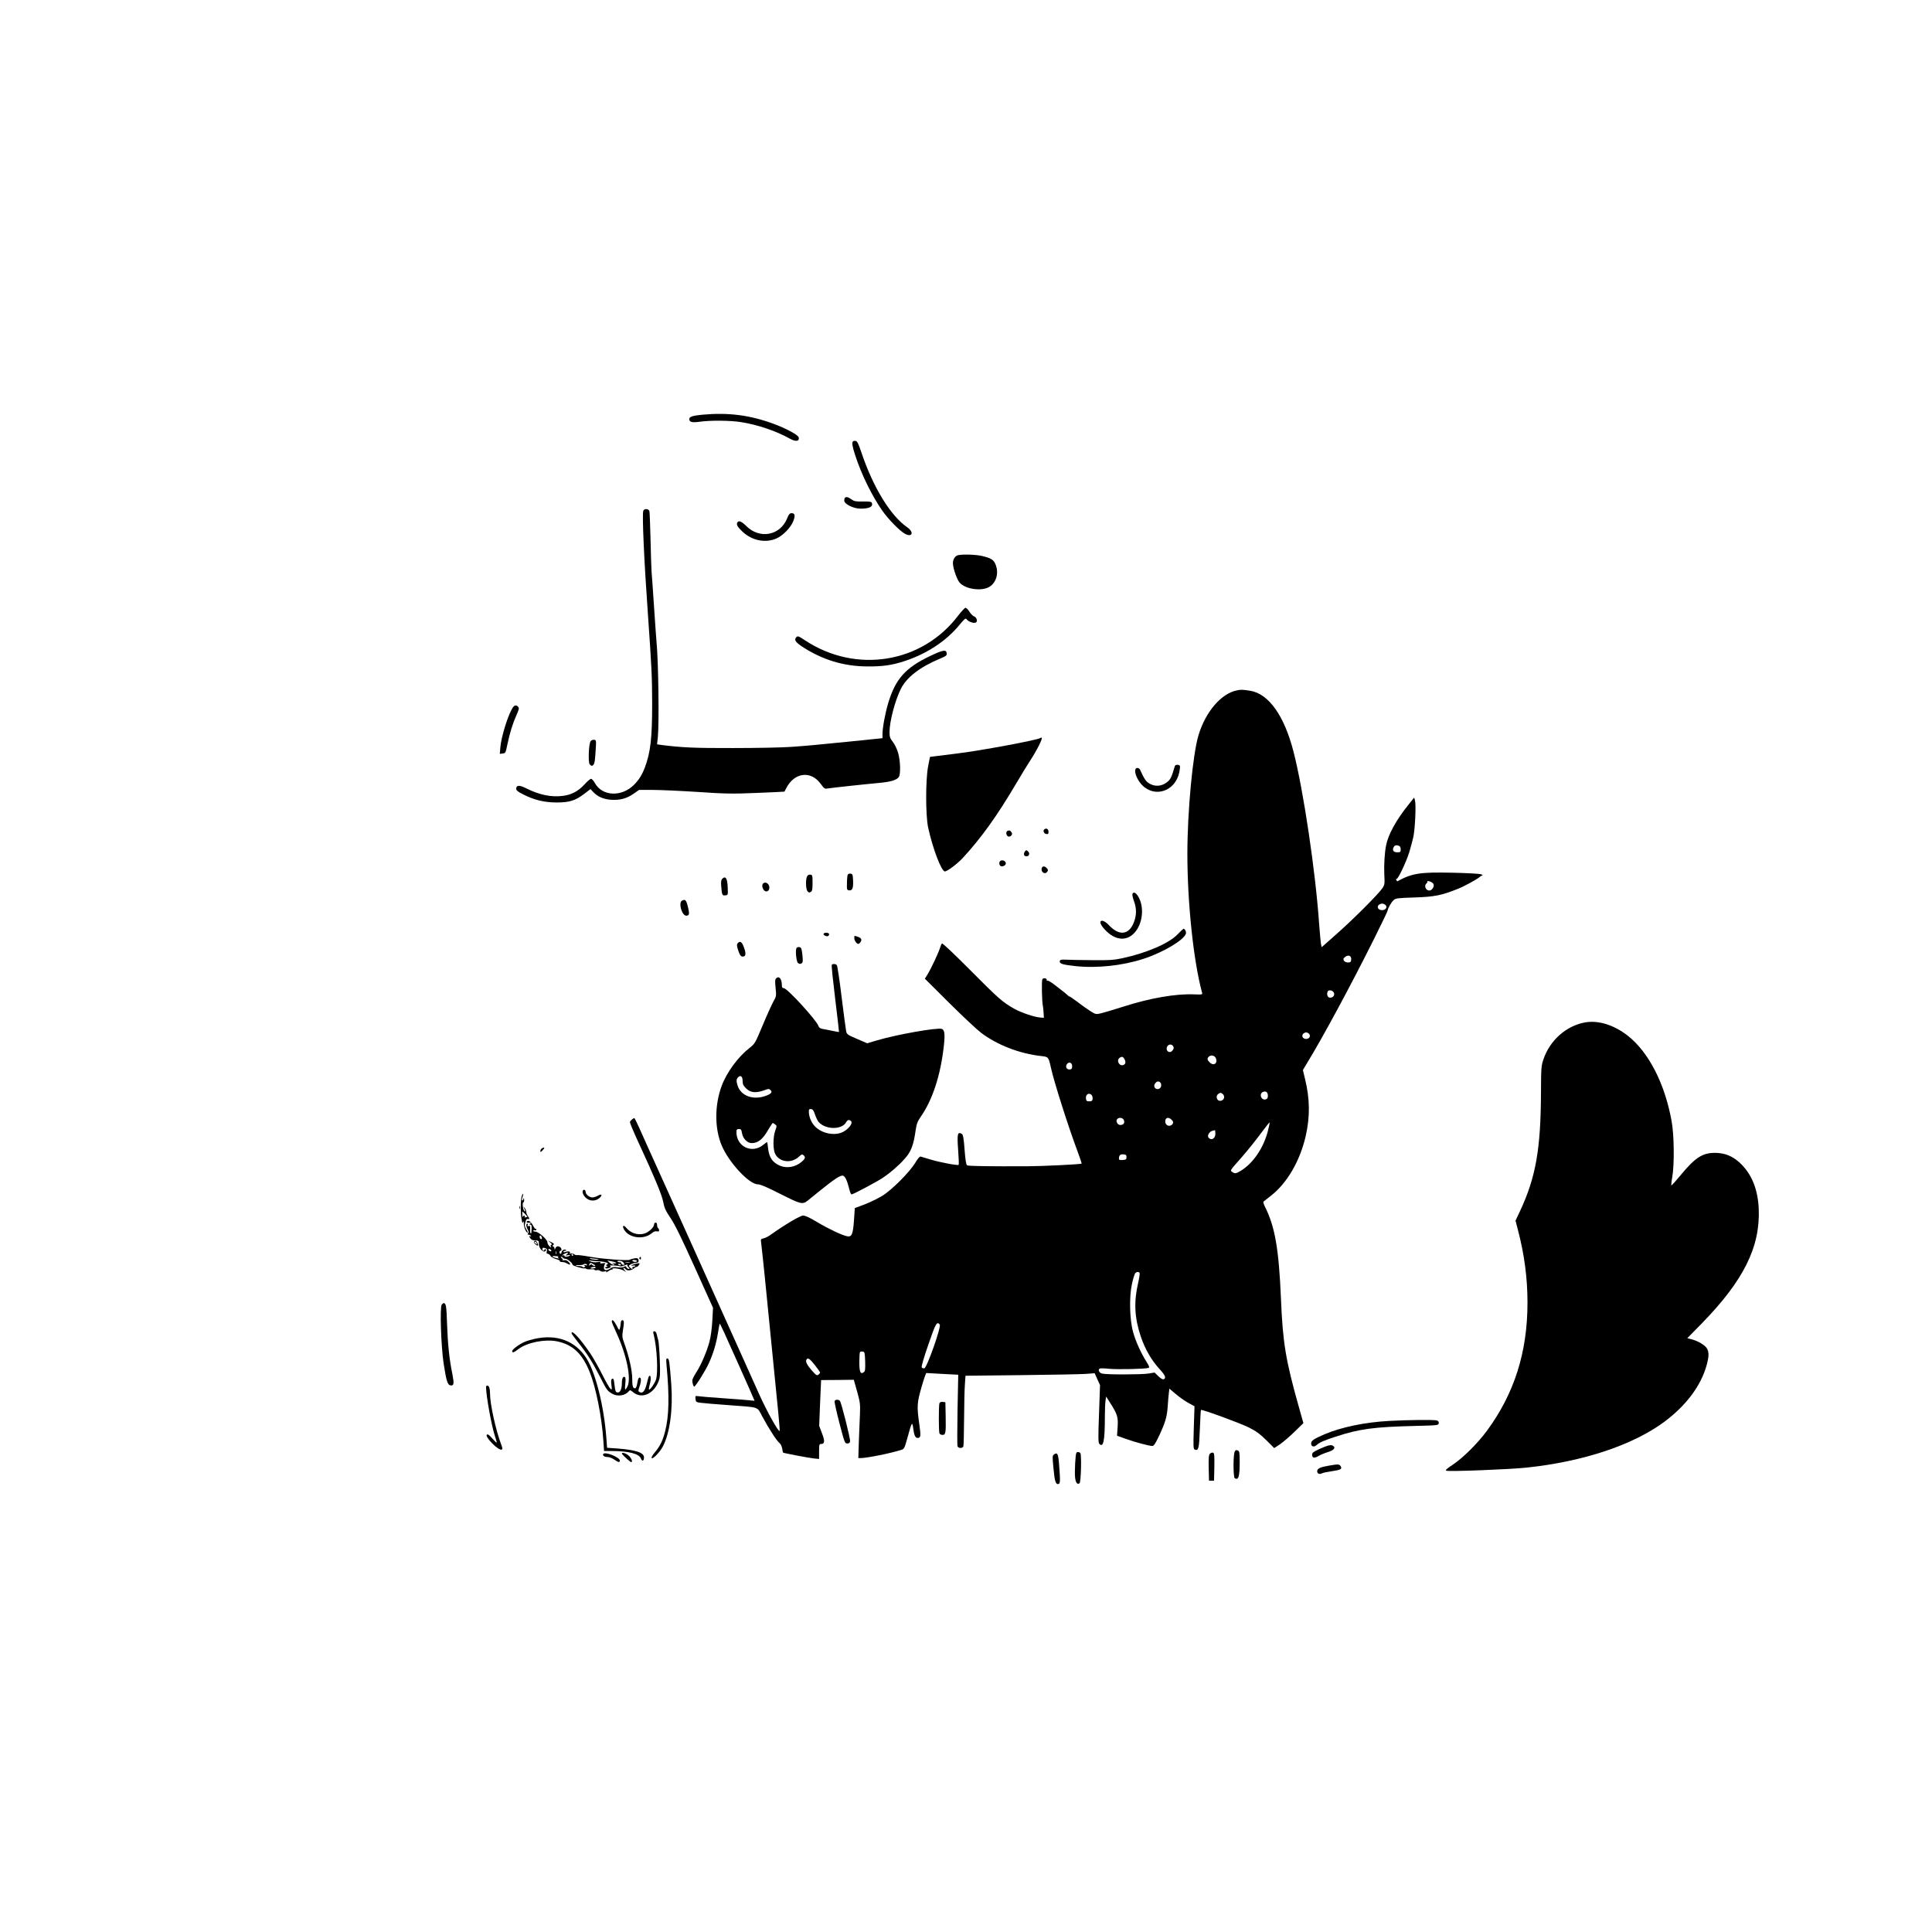 <?xml version="1.0" standalone="no"?>
<!DOCTYPE svg PUBLIC "-//W3C//DTD SVG 20010904//EN"
 "http://www.w3.org/TR/2001/REC-SVG-20010904/DTD/svg10.dtd">
<svg version="1.0" xmlns="http://www.w3.org/2000/svg"
 width="1920pt" height="1920pt" viewBox="0 0 1920 1920"
 preserveAspectRatio="xMidYMid meet">

<g transform="translate(0,1920) scale(0.1,-0.1)"
fill="#000000" stroke="none">
<path d="M6983 15079 c-97 -9 -133 -20 -133 -43 0 -31 26 -38 105 -27 108 15
304 13 410 -4 165 -26 348 -88 484 -164 60 -33 95 -28 89 11 -4 25 -128 92
-258 139 -231 84 -442 111 -697 88z"/>
<path d="M8477 14814 c-13 -13 -7 -49 22 -139 62 -191 166 -402 269 -550 63
-89 174 -202 226 -230 72 -39 92 16 23 64 -167 115 -340 397 -457 746 -29 86
-41 111 -56 113 -11 2 -23 0 -27 -4z"/>
<path d="M8397 14253 c-4 -3 -7 -16 -7 -28 0 -34 90 -79 160 -80 91 0 129 19
114 59 -4 10 -26 13 -89 12 -72 -1 -87 2 -114 22 -31 22 -52 28 -64 15z"/>
<path d="M6393 14124 c-13 -34 8 -501 47 -1044 35 -498 41 -612 41 -875 0
-340 -16 -481 -72 -631 -28 -74 -59 -124 -108 -173 -124 -124 -316 -115 -389
17 -13 23 -30 42 -38 42 -9 0 -38 -25 -66 -56 -62 -67 -125 -101 -212 -113
-114 -16 -238 9 -371 77 -65 32 -95 30 -95 -8 0 -14 19 -30 70 -55 111 -56
208 -79 330 -80 129 0 186 18 275 85 l63 48 29 -30 c43 -46 100 -70 174 -76
89 -6 157 12 224 59 l56 39 132 0 c73 0 274 -9 447 -20 280 -19 345 -20 589
-10 151 6 276 12 277 13 1 1 9 16 17 33 81 159 246 179 344 43 33 -46 39 -50
67 -45 42 7 365 42 507 55 120 11 175 27 200 57 21 25 18 164 -6 243 -10 35
-33 84 -52 108 -29 37 -33 51 -33 101 1 105 55 311 113 427 57 114 190 217
390 300 61 26 68 31 65 54 -4 38 -38 32 -162 -27 -250 -119 -347 -229 -420
-472 -29 -98 -56 -243 -56 -304 l0 -42 -322 -33 c-403 -40 -380 -38 -578 -53
-93 -7 -348 -12 -585 -12 -384 -1 -508 5 -707 30 l-48 7 8 76 c13 143 5 752
-13 934 -3 29 -14 187 -25 352 -11 165 -22 325 -25 355 -2 30 -7 172 -10 315
-4 143 -8 270 -11 283 -5 27 -51 31 -61 6z"/>
<path d="M7821 14045 c-70 -168 -272 -205 -404 -73 -49 49 -80 60 -91 32 -8
-20 4 -41 51 -86 94 -90 229 -118 340 -69 65 29 143 110 167 173 21 55 16 78
-17 78 -19 0 -28 -10 -46 -55z"/>
<path d="M9523 13683 c-30 -6 -53 -40 -53 -79 0 -49 38 -160 66 -193 56 -67
221 -90 298 -42 68 43 94 136 60 221 -19 47 -45 64 -136 85 -59 14 -184 18
-235 8z"/>
<path d="M9525 13086 c-359 -478 -1020 -585 -1527 -248 -62 41 -70 44 -84 30
-25 -25 -9 -50 59 -95 199 -130 411 -195 647 -196 153 -1 246 12 375 55 220
73 411 200 541 359 47 57 60 68 68 57 24 -32 88 -50 101 -28 10 17 -5 49 -26
55 -11 4 -31 24 -45 46 -13 21 -31 39 -39 39 -7 0 -39 -34 -70 -74z"/>
<path d="M12292 12339 c-155 -31 -310 -210 -381 -444 -57 -185 -111 -759 -111
-1179 0 -490 61 -1069 146 -1381 5 -19 1 -20 -78 -17 -183 8 -441 -37 -708
-123 -91 -29 -189 -58 -218 -65 -51 -12 -53 -11 -105 21 -28 18 -87 59 -129
92 -43 32 -78 56 -78 53 0 -3 -11 5 -24 17 -13 12 -30 27 -38 32 -7 6 -43 34
-81 63 -37 29 -72 50 -78 47 -5 -4 -8 -1 -7 6 4 18 -33 24 -43 7 -9 -13 -5
-222 5 -264 2 -12 6 -43 7 -70 l3 -49 -38 3 c-59 5 -188 49 -255 86 -118 67
-160 104 -434 380 -167 168 -281 276 -286 270 -5 -5 -14 -27 -21 -49 -16 -50
-90 -207 -123 -260 l-26 -41 242 -241 c133 -132 276 -266 317 -297 162 -122
385 -208 598 -231 72 -8 72 -8 97 -120 30 -137 171 -580 262 -823 25 -67 44
-124 42 -126 -7 -7 -392 -26 -529 -26 -381 -2 -596 1 -609 9 -10 7 -17 50 -25
155 -8 111 -15 149 -26 156 -44 28 -50 2 -38 -158 6 -79 8 -145 5 -148 -8 -9
-184 24 -277 52 -47 14 -92 28 -100 30 -10 3 -29 -19 -55 -63 -56 -92 -231
-268 -327 -327 -43 -26 -122 -65 -175 -85 l-98 -37 -8 -119 c-10 -141 -22
-170 -68 -161 -52 10 -190 76 -300 142 -71 43 -117 64 -138 64 -29 0 -187 -94
-331 -197 -19 -13 -48 -27 -63 -30 -26 -5 -28 -9 -23 -42 3 -20 19 -171 36
-336 16 -165 48 -482 70 -705 67 -664 81 -813 78 -829 -5 -26 -129 196 -206
369 -36 82 -293 651 -389 865 -90 199 -136 301 -287 638 -35 78 -139 309 -231
512 -92 204 -183 404 -201 445 -57 131 -121 270 -128 277 -7 7 -46 -26 -46
-39 0 -9 42 -109 88 -208 154 -332 229 -513 242 -580 12 -64 23 -89 74 -165
44 -65 111 -203 241 -491 l181 -401 -7 -129 c-4 -73 -16 -163 -28 -206 -26
-98 -83 -233 -133 -309 -21 -33 -38 -67 -38 -77 0 -25 11 -62 19 -62 13 0 111
157 145 231 46 102 73 193 91 302 8 50 16 91 17 93 2 1 22 -39 45 -89 139
-309 188 -417 242 -540 l60 -138 -52 5 c-29 3 -149 13 -267 21 -118 8 -228 17
-243 20 -27 4 -28 3 -25 -28 3 -30 6 -32 53 -38 28 -4 151 -14 275 -23 316
-24 281 -11 336 -114 66 -122 142 -239 168 -260 13 -10 25 -33 29 -56 3 -21 8
-40 9 -42 6 -5 251 -52 306 -58 l52 -5 0 74 c0 68 2 75 20 75 36 0 39 28 9
106 l-28 74 9 227 c5 126 10 228 10 228 0 0 73 1 163 1 l162 2 33 -117 c30
-109 32 -125 28 -227 -3 -60 -8 -182 -11 -271 l-5 -163 27 0 c59 0 297 48 399
81 30 9 33 15 64 127 41 150 46 158 55 91 10 -76 21 -99 45 -99 31 0 33 20 15
143 -24 172 -22 205 23 362 22 77 44 140 48 140 5 0 78 -4 163 -9 l154 -8 -7
-347 c-3 -192 -4 -355 0 -364 8 -22 50 -22 58 -1 3 9 6 131 7 272 1 141 4 296
8 343 l6 87 550 6 c303 3 591 9 642 12 l92 7 26 -59 27 -59 -10 -285 c-9 -237
-8 -287 3 -299 40 -41 55 28 55 264 0 72 3 147 7 168 l6 38 40 -63 c72 -113
80 -141 74 -239 l-6 -87 87 -31 c94 -34 233 -71 264 -71 15 0 31 25 68 103 61
131 78 187 85 295 3 48 8 106 11 129 l5 43 64 -54 c35 -30 91 -69 125 -88 l61
-33 -7 -212 c-6 -192 -5 -213 10 -219 37 -14 43 10 50 203 4 103 9 189 11 191
9 9 395 -133 480 -176 69 -35 109 -64 169 -124 l79 -79 56 37 c30 20 95 76
145 124 l89 87 -46 164 c-130 461 -159 635 -177 1074 -21 497 -60 718 -161
917 -11 22 -17 44 -12 47 4 4 38 31 76 60 159 125 286 343 343 591 44 193 42
369 -7 569 l-21 87 39 65 c155 253 435 771 668 1238 74 149 135 275 135 281 0
19 37 85 60 105 20 18 41 21 209 26 198 7 265 20 430 86 66 26 196 98 219 120
7 7 19 13 25 14 7 0 1 5 -13 10 -14 6 -142 13 -285 16 -324 7 -399 -5 -546
-84 -4 -2 -9 3 -13 12 -3 9 -2 14 3 11 13 -8 95 165 126 264 14 47 33 116 41
154 17 82 28 318 16 360 l-8 30 -56 -70 c-124 -155 -202 -297 -223 -405 -15
-73 -22 -196 -18 -286 5 -98 4 -105 -19 -140 -39 -58 -286 -306 -453 -453
l-150 -133 -7 29 c-3 16 -11 103 -18 194 -35 519 -157 1341 -256 1723 -92 356
-246 572 -429 602 -77 12 -90 13 -133 4z m1612 -1545 c10 -4 16 -18 16 -35 0
-26 -3 -29 -34 -29 -38 0 -52 20 -36 51 11 20 27 23 54 13z m340 -376 c15 -24
-11 -68 -40 -68 -35 0 -55 49 -28 70 7 7 12 16 9 20 -3 5 7 5 22 1 14 -4 31
-14 37 -23z m-473 -214 c18 -22 -1 -49 -36 -49 -35 0 -54 27 -36 49 8 9 24 16
36 16 12 0 28 -7 36 -16z m-343 -542 c-2 -22 -8 -27 -32 -27 -17 0 -33 7 -40
18 -9 15 -7 22 12 37 32 26 65 11 60 -28z m-174 -324 c15 -25 -4 -53 -35 -53
-25 0 -37 30 -25 61 8 20 46 14 60 -8z m-243 -414 c17 -21 0 -49 -31 -49 -31
0 -48 28 -31 49 8 9 21 16 31 16 10 0 23 -7 31 -16z m-1351 -123 c7 -14 5 -24
-8 -41 -29 -36 -74 -2 -52 41 14 24 46 25 60 0z m422 -115 c23 -51 -18 -83
-58 -46 -27 26 -30 40 -12 58 21 21 57 14 70 -12z m-905 -16 c13 -26 8 -46
-13 -54 -40 -15 -73 45 -38 71 23 17 36 13 51 -17z m-522 -65 c0 -23 -5 -31
-21 -33 -30 -4 -48 21 -34 48 18 33 55 23 55 -15z m885 -190 c0 -29 -28 -47
-53 -34 -21 12 -22 37 -1 60 22 24 54 8 54 -26z m1060 -106 c0 -19 -6 -30 -20
-34 -46 -15 -72 57 -27 74 29 11 47 -4 47 -40z m-454 23 c35 -24 20 -72 -22
-72 -32 0 -45 47 -19 67 21 15 26 16 41 5z m-1296 -16 c6 -8 10 -25 8 -38 -2
-18 -9 -23 -33 -23 -26 0 -30 4 -33 29 -5 41 32 62 58 32z m319 -248 c11 -29
-4 -48 -36 -48 -27 0 -47 37 -31 58 17 21 58 15 67 -10z m477 1 c14 -15 16
-24 8 -37 -23 -36 -74 -21 -74 23 0 41 35 48 66 14z m954 -109 c-43 -168 -145
-318 -267 -394 -49 -30 -62 -32 -88 -12 -21 15 -24 11 92 142 70 81 137 164
215 269 34 46 64 83 66 81 1 -2 -6 -41 -18 -86z m-522 -21 c4 -52 -39 -79 -68
-44 -16 20 10 62 42 68 13 2 23 5 23 6 1 0 2 -13 3 -30z m-883 -239 c0 -22 -5
-25 -37 -28 -28 -2 -38 1 -38 12 0 34 13 47 44 44 26 -2 31 -7 31 -28z m130
-1150 c4 -6 -3 -50 -14 -98 -44 -190 -37 -345 25 -531 41 -124 107 -240 187
-326 58 -64 69 -91 41 -102 -10 -3 -29 8 -52 30 l-38 37 -59 -10 c-65 -11
-411 -12 -460 -1 -31 6 -47 38 -26 50 6 4 48 3 93 -2 81 -8 363 -2 392 9 12 4
7 17 -21 62 -53 83 -109 206 -133 297 -34 122 -39 348 -11 474 11 51 26 100
32 107 14 16 35 18 44 4z m-1986 -513 c17 -21 -127 -430 -153 -435 -10 -2 -22
2 -26 9 -5 7 21 98 63 218 76 222 87 242 116 208z m-741 -367 c2 -80 0 -97
-14 -107 -33 -24 -44 2 -44 102 0 50 3 95 7 99 4 4 16 6 28 4 18 -3 20 -11 23
-98z m-500 -36 c28 -36 52 -69 52 -74 0 -4 -7 -14 -16 -21 -15 -12 -23 -7 -66
41 -48 55 -66 90 -53 109 13 22 32 9 83 -55z"/>
<path d="M5095 12167 c-45 -69 -112 -283 -122 -389 l-6 -70 29 4 c28 3 29 6
46 88 24 116 54 212 90 292 25 56 29 70 18 83 -18 21 -37 19 -55 -8z"/>
<path d="M10339 11866 c-19 -19 -598 -127 -834 -155 -93 -12 -191 -24 -217
-27 l-46 -6 -19 -96 c-25 -136 -25 -480 0 -602 44 -206 132 -440 167 -440 24
0 125 76 180 136 179 194 334 409 520 723 56 95 119 199 140 230 74 113 139
241 121 241 -4 0 -10 -2 -12 -4z"/>
<path d="M5870 11835 c-19 -22 -27 -210 -10 -230 7 -8 15 -15 19 -15 23 1 32
24 37 101 11 156 11 154 -12 157 -11 2 -27 -4 -34 -13z"/>
<path d="M11676 11588 c-35 -117 -43 -133 -78 -161 -51 -41 -118 -47 -173 -15
-37 22 -50 40 -95 138 -10 21 -39 25 -46 5 -13 -33 19 -108 65 -156 128 -132
332 -62 371 127 6 30 9 58 5 64 -9 14 -45 12 -49 -2z"/>
<path d="M10381 10960 c-20 -12 -8 -45 17 -48 18 -3 22 1 22 21 0 27 -19 40
-39 27z"/>
<path d="M10013 10943 c-17 -6 -16 -38 0 -52 21 -17 56 12 41 35 -12 20 -23
25 -41 17z"/>
<path d="M10182 10733 c-13 -25 -4 -43 19 -43 25 0 35 25 19 45 -16 20 -27 19
-38 -2z"/>
<path d="M9934 10635 c-9 -23 3 -45 24 -45 11 0 25 7 32 15 16 19 -3 45 -32
45 -10 0 -21 -7 -24 -15z"/>
<path d="M10354 10575 c-15 -38 29 -71 52 -40 12 16 11 21 -3 37 -20 22 -42
23 -49 3z"/>
<path d="M8424 10506 c-3 -8 -7 -46 -7 -83 -2 -62 0 -68 19 -71 34 -5 45 20
42 95 -3 62 -5 68 -26 71 -13 2 -24 -3 -28 -12z"/>
<path d="M8021 10491 c-16 -29 -14 -124 3 -147 12 -15 18 -17 33 -8 15 9 18
25 18 90 0 74 -1 79 -22 82 -14 2 -26 -4 -32 -17z"/>
<path d="M7177 10466 c-10 -10 -13 -30 -10 -68 7 -92 10 -100 41 -96 27 3 27
3 24 77 -3 92 -21 121 -55 87z"/>
<path d="M7581 10417 c-14 -18 1 -65 25 -74 27 -10 48 20 37 54 -11 31 -43 42
-62 20z"/>
<path d="M11254 10316 c-3 -8 4 -40 15 -71 27 -71 27 -139 0 -209 -48 -128
-147 -140 -249 -30 -64 69 -117 51 -60 -21 103 -129 231 -150 317 -52 76 86
95 238 43 342 -25 51 -55 69 -66 41z"/>
<path d="M6777 10249 c-37 -22 0 -149 43 -149 29 0 33 16 20 73 -19 83 -29 95
-63 76z"/>
<path d="M11704 9916 c-83 -89 -306 -186 -547 -238 -89 -19 -128 -22 -307 -20
-113 1 -230 3 -260 5 -45 2 -55 -1 -58 -15 -5 -25 27 -35 155 -49 212 -23 468
4 676 72 194 63 402 186 422 250 6 18 -9 49 -24 49 -3 -1 -29 -25 -57 -54z"/>
<path d="M8185 9921 c-7 -12 25 -30 43 -24 6 3 12 11 12 19 0 16 -45 20 -55 5z"/>
<path d="M8490 9876 c0 -23 23 -56 39 -56 13 0 31 24 31 41 0 10 -13 22 -31
28 -41 14 -39 15 -39 -13z"/>
<path d="M7331 9826 c-10 -12 -9 -27 5 -70 18 -56 32 -70 60 -59 19 7 15 47
-10 106 -16 39 -35 47 -55 23z"/>
<path d="M7914 9775 c-11 -28 1 -136 17 -146 17 -11 21 -11 38 0 10 7 11 24 5
82 -8 66 -11 74 -32 77 -13 2 -25 -3 -28 -13z"/>
<path d="M8266 9611 c-4 -5 12 -157 34 -337 22 -180 39 -328 38 -330 -2 -1
-30 4 -63 11 -33 7 -77 16 -97 19 -26 5 -39 13 -44 29 -17 56 -311 377 -345
377 -14 0 -19 7 -19 28 0 64 -28 98 -57 69 -11 -11 -12 -31 -5 -96 8 -80 7
-83 -22 -134 -16 -29 -64 -134 -106 -235 -75 -179 -78 -185 -131 -226 -116
-91 -228 -244 -278 -380 -70 -191 -70 -421 1 -589 72 -171 273 -387 360 -387
25 0 91 -28 224 -96 201 -101 219 -106 269 -67 12 10 69 56 126 102 145 117
203 154 227 147 22 -7 42 -52 62 -133 6 -29 17 -53 23 -53 15 0 252 126 312
166 69 46 153 118 213 185 66 73 90 134 112 289 9 61 18 85 49 130 119 170
199 416 231 708 13 117 7 158 -21 167 -47 15 -452 -57 -643 -114 l-98 -29
-102 44 c-94 40 -101 46 -107 76 -4 18 -24 170 -45 338 -20 168 -42 311 -47
318 -11 14 -43 16 -51 3z m-886 -1153 c0 -32 7 -47 34 -74 44 -44 99 -49 184
-18 39 15 45 15 59 1 20 -19 10 -34 -33 -52 -128 -53 -257 -12 -293 94 -15 46
-14 67 4 85 25 25 45 9 45 -36z m720 -336 c10 -29 26 -62 36 -73 71 -78 232
-78 274 0 12 24 33 27 49 7 17 -20 -25 -75 -79 -104 -82 -43 -213 -18 -282 55
-40 42 -64 107 -59 161 1 8 10 12 23 10 16 -2 25 -16 38 -56z m-397 -96 c18
-14 18 -16 1 -63 -23 -65 -23 -187 0 -231 44 -84 163 -97 238 -25 23 22 30 24
43 13 23 -19 18 -36 -21 -68 -61 -51 -143 -65 -212 -37 -75 32 -109 82 -119
175 -3 33 -8 60 -10 60 -3 0 -18 -11 -35 -25 -117 -99 -279 -16 -269 138 1 11
9 17 25 17 20 0 24 -6 30 -41 8 -53 53 -99 95 -99 66 0 111 37 169 138 20 34
39 62 42 62 3 0 13 -7 23 -14z"/>
<path d="M15755 9040 c-189 -33 -353 -178 -417 -369 -21 -61 -23 -86 -24 -331
-2 -561 -52 -841 -207 -1173 l-46 -98 24 -92 c64 -244 95 -478 95 -722 0 -493
-131 -905 -404 -1275 -91 -124 -241 -272 -340 -337 -63 -42 -76 -54 -61 -59
26 -10 625 13 795 31 562 59 1057 224 1368 454 218 162 365 358 422 563 24 88
25 131 3 168 -19 32 -87 73 -151 90 l-44 11 144 147 c416 426 582 760 566
1140 -9 197 -72 350 -191 459 -72 65 -146 95 -242 96 -125 1 -199 -47 -341
-219 -47 -57 -89 -104 -93 -104 -4 0 -1 35 7 78 23 124 20 421 -6 562 -68 373
-227 683 -435 847 -137 107 -290 155 -422 133z"/>
<path d="M5387 7789 c-9 -6 -17 -18 -17 -27 0 -14 4 -13 22 6 24 24 22 36 -5
21z"/>
<path d="M5796 7373 c-14 -14 -4 -46 23 -74 39 -38 97 -40 138 -5 35 30 23 46
-16 23 -16 -9 -41 -17 -55 -17 -28 0 -66 31 -66 54 0 17 -14 28 -24 19z"/>
<path d="M5185 7313 c-21 -74 -5 -309 17 -257 6 15 7 12 4 -10 -4 -31 21 -96
37 -96 5 0 -1 15 -12 33 -17 28 -19 39 -10 71 7 26 15 36 25 32 18 -7 18 5 -1
30 -8 10 -15 28 -15 40 0 11 -7 29 -16 40 -15 18 -15 18 -5 -3 14 -27 14 -40
1 -27 -13 13 -21 84 -10 84 6 0 9 12 9 28 -1 16 -3 20 -6 10 -2 -10 -8 -18
-13 -18 -5 0 -4 14 2 31 6 16 8 32 5 35 -2 3 -8 -8 -12 -23z m55 -206 c0 -5
-4 -6 -9 -2 -5 3 -11 0 -14 -7 -2 -7 -3 -5 -2 5 4 20 -11 23 -18 5 -3 -7 -6 2
-6 21 l-1 33 25 -23 c13 -13 25 -28 25 -32z"/>
<path d="M5162 7200 c0 -14 2 -19 5 -12 2 6 2 18 0 25 -3 6 -5 1 -5 -13z"/>
<path d="M5234 7059 c-5 -9 8 -13 36 -10 13 2 13 1 0 -8 -13 -10 -13 -11 0
-11 14 0 16 -13 11 -77 0 -9 -4 -13 -8 -9 -4 4 -6 23 -5 43 2 29 0 34 -14 29
-12 -4 -15 -2 -10 9 3 8 1 15 -4 15 -14 0 -12 -31 5 -60 9 -18 10 -29 3 -37
-8 -10 -6 -13 5 -13 9 0 19 -5 23 -12 4 -7 3 -8 -4 -4 -15 9 -15 -5 1 -24 7
-9 21 -16 32 -16 49 -2 52 -4 50 -35 -2 -37 36 -85 60 -75 10 3 13 11 9 18 -6
9 -9 9 -12 0 -5 -17 -22 -15 -22 3 0 16 9 19 34 9 11 -4 14 -13 10 -30 -5 -18
-2 -24 10 -24 8 0 20 -9 26 -20 6 -12 30 -25 55 -32 24 -7 42 -15 39 -20 -3
-4 3 -9 13 -9 32 -2 38 -4 61 -17 32 -18 38 -8 12 18 -16 16 -29 20 -48 16
-15 -3 -21 -3 -14 0 10 5 9 9 -5 20 -10 7 -13 14 -6 14 6 0 15 -4 18 -10 3 -5
15 -10 25 -10 19 0 70 -43 70 -59 0 -10 110 -42 121 -36 4 3 10 1 13 -4 3 -4
24 -7 46 -5 22 2 40 -1 40 -5 0 -5 9 -7 20 -4 11 3 27 0 35 -7 9 -7 25 -10 41
-6 19 5 24 4 18 -6 -4 -6 6 -2 23 10 17 12 34 18 38 14 5 -4 5 -1 1 5 -10 18
81 6 114 -15 l25 -15 -19 21 c-11 12 -14 22 -9 22 6 0 16 -7 23 -15 14 -17 55
-11 81 11 8 8 21 14 27 14 6 0 16 9 22 20 10 18 8 19 -22 13 -43 -8 -75 -26
-36 -20 15 2 25 0 22 -4 -3 -5 -12 -9 -20 -9 -8 0 -12 -4 -9 -10 3 -5 2 -10
-2 -10 -10 0 -33 21 -33 30 0 10 48 30 70 30 23 0 32 13 24 34 -5 13 -14 15
-43 10 -20 -4 -38 -10 -41 -13 -9 -12 -275 7 -394 29 -65 12 -124 19 -130 17
-7 -3 -20 1 -30 8 -10 8 -25 11 -34 8 -9 -4 -13 -2 -9 4 10 15 -13 22 -40 12
-14 -5 -23 -5 -23 1 0 6 8 10 18 10 14 0 14 2 3 9 -15 10 -41 -8 -41 -28 0 -6
-4 -11 -10 -11 -5 0 -10 7 -10 15 0 8 5 15 10 15 17 0 11 29 -8 39 -20 11 -36
4 -45 -19 -4 -12 -6 -12 -6 2 -1 9 -7 19 -13 21 -10 4 -10 8 1 15 11 8 7 14
-20 27 l-34 16 25 -20 c14 -12 19 -21 11 -21 -8 0 -11 -6 -7 -17 6 -15 4 -15
-14 2 -11 10 -20 28 -20 40 0 27 -89 105 -119 105 -12 0 -21 4 -21 10 0 5 7 7
15 4 8 -4 15 -1 15 7 0 7 -3 10 -6 6 -4 -3 -16 12 -28 35 -20 40 -49 57 -62
37z m152 -163 c1 -9 -4 -12 -11 -9 -8 2 -13 13 -12 24 1 21 19 9 23 -15z m92
-124 c2 -7 -2 -10 -12 -6 -9 3 -16 11 -16 16 0 13 23 5 28 -10z m49 -34 c-3
-7 -5 -2 -5 12 0 14 2 19 5 13 2 -7 2 -19 0 -25z m107 -3 c-18 -14 -17 -15 11
-9 23 4 26 3 15 -5 -19 -13 -50 -14 -50 -1 0 5 -8 7 -17 4 -10 -3 -7 2 7 10
34 21 61 21 34 1z m61 -5 c3 -5 1 -10 -4 -10 -6 0 -11 5 -11 10 0 6 2 10 4 10
3 0 8 -4 11 -10z m-145 -18 c-9 -3 -9 -7 1 -14 9 -5 3 -6 -16 -2 -54 12 -62
23 -16 21 23 -1 38 -3 31 -5z m399 -28 c9 -8 -65 -2 -84 6 -13 6 -2 7 30 3 28
-3 52 -7 54 -9z m2 -19 c68 -3 112 -21 80 -32 -11 -5 -11 -7 0 -14 11 -7 10
-9 -4 -9 -10 0 -15 -5 -12 -10 4 -6 16 -8 28 -4 30 9 34 14 19 23 -7 4 9 7 37
5 27 -1 54 -5 60 -8 6 -4 26 0 46 8 20 9 33 11 30 6 -3 -4 2 -16 11 -24 13
-14 13 -16 1 -16 -8 0 -18 7 -21 15 -4 13 -10 14 -26 5 -12 -7 -39 -8 -65 -4
-35 5 -50 2 -72 -13 -38 -26 -65 -19 -61 15 2 15 7 31 13 35 5 5 -5 6 -23 3
-23 -4 -31 -2 -26 6 5 8 -4 9 -32 5 -25 -4 -50 -1 -69 9 -18 8 -21 12 -8 8 13
-3 55 -7 94 -9z m379 3 c0 -12 -38 -10 -45 2 -4 6 5 9 19 8 15 -1 26 -6 26
-10z m-207 -18 c5 -4 -4 -6 -20 -4 -24 4 -25 3 -8 -5 15 -7 16 -10 4 -10 -9
-1 -27 9 -40 20 l-24 22 40 -7 c22 -4 44 -11 48 -16z m75 0 c10 -17 10 -20 -3
-20 -9 0 -18 7 -21 15 -4 8 -9 13 -13 11 -4 -3 -13 -1 -21 5 -11 6 -7 9 15 9
19 0 35 -7 43 -20z m60 3 c-10 -2 -28 -2 -40 0 -13 2 -5 4 17 4 22 1 32 -1 23
-4z m-358 -18 c18 -10 20 -14 8 -15 -9 0 -20 5 -23 10 -5 8 -11 7 -21 -1 -12
-10 -13 -9 -8 5 7 19 12 19 44 1z m-66 -4 c4 -5 -4 -7 -16 -4 -17 3 -19 2 -10
-5 11 -7 11 -10 -2 -15 -9 -4 -16 -3 -16 2 0 4 -14 8 -31 9 -17 0 -33 3 -36 6
-3 3 11 5 31 4 20 -1 39 2 43 5 9 10 31 9 37 -2z m336 -1 c0 -5 -7 -7 -15 -4
-8 4 -15 8 -15 10 0 2 7 4 15 4 8 0 15 -4 15 -10z m-250 -27 c0 -5 -14 -8 -31
-9 -20 -1 -26 2 -17 7 16 11 48 12 48 2z"/>
<path d="M6500 7031 c0 -28 -55 -79 -99 -91 -66 -17 -133 5 -178 59 -26 32
-43 20 -22 -17 48 -86 195 -106 277 -37 19 16 36 22 50 18 16 -4 22 -1 22 10
0 9 -4 19 -10 22 -5 3 -10 17 -10 31 0 15 -6 24 -15 24 -8 0 -15 -9 -15 -19z"/>
<path d="M5306 6861 c-7 -10 32 -47 40 -38 7 7 -14 47 -26 47 -5 0 -11 -4 -14
-9z m28 -17 c5 -14 4 -15 -9 -4 -17 14 -19 20 -6 20 5 0 12 -7 15 -16z"/>
<path d="M6355 6701 c-3 -5 -1 -12 5 -16 5 -3 10 1 10 9 0 18 -6 21 -15 7z"/>
<path d="M4390 6235 c-20 -24 -7 -415 19 -587 27 -174 39 -212 69 -216 33 -5
36 18 18 111 -31 149 -46 299 -53 497 -6 181 -10 209 -34 210 -4 0 -12 -7 -19
-15z"/>
<path d="M6080 6066 c0 -7 20 -55 44 -107 104 -225 152 -459 111 -539 -23 -44
-28 -37 -21 29 5 41 3 62 -5 66 -17 11 -29 -15 -29 -62 0 -58 -18 -95 -44 -91
-18 3 -22 13 -28 67 -8 69 -11 77 -28 66 -7 -4 -8 -25 -4 -58 7 -49 6 -51 -10
-38 -10 8 -47 74 -83 145 -36 72 -90 167 -120 211 -102 148 -183 235 -183 195
0 -5 30 -46 66 -91 86 -107 140 -192 214 -336 69 -136 74 -143 120 -172 55
-33 131 -23 169 23 12 14 16 13 42 -9 85 -71 205 -20 254 108 15 40 17 69 12
209 -3 90 -10 179 -15 198 -6 19 -13 47 -16 63 -4 15 -13 27 -22 27 -13 0 -15
-6 -9 -27 34 -131 47 -384 24 -454 -13 -37 -55 -99 -68 -99 -5 0 -2 24 7 54
14 52 11 93 -6 82 -5 -3 -14 -31 -21 -63 -20 -88 -43 -117 -79 -95 -10 7 -9
17 3 51 19 54 19 91 1 91 -9 0 -16 -16 -20 -42 -9 -58 -20 -75 -39 -60 -10 9
-14 34 -14 90 0 81 -31 220 -78 350 -22 60 -23 75 -15 128 14 82 13 104 -5
104 -9 0 -15 -10 -16 -27 -1 -16 -4 -39 -8 -53 -7 -24 -9 -22 -34 28 -26 50
-47 67 -47 38z"/>
<path d="M5315 5895 c-33 -7 -77 -20 -98 -29 -52 -21 -127 -76 -127 -93 0 -21
17 -15 65 22 85 64 262 99 380 75 157 -32 252 -122 326 -307 62 -155 119 -441
135 -680 l7 -103 81 0 c167 -1 268 -27 286 -76 12 -30 30 -23 30 12 0 49 -81
75 -276 90 l-91 6 -7 96 c-24 320 -107 651 -199 795 -111 172 -292 240 -512
192z"/>
<path d="M6624 5633 c29 -308 25 -505 -14 -657 -23 -92 -50 -147 -102 -209
-26 -31 -37 -52 -31 -58 12 -12 84 64 112 119 69 134 100 372 82 615 -17 227
-21 257 -39 257 -12 0 -13 -11 -8 -67z"/>
<path d="M4830 5418 c1 -91 56 -396 90 -494 11 -32 18 -59 16 -61 -2 -2 -22
17 -45 43 -30 35 -45 44 -53 36 -21 -21 115 -160 147 -148 11 4 10 14 -6 56
-51 134 -109 397 -109 496 0 54 -10 84 -26 84 -8 0 -14 -6 -14 -12z"/>
<path d="M8294 5276 c-3 -8 19 -106 48 -218 51 -196 54 -203 78 -203 18 0 26
6 28 22 4 25 -86 382 -101 401 -13 16 -46 15 -53 -2z"/>
<path d="M9336 5255 c-8 -21 -8 -278 0 -299 3 -9 17 -16 30 -16 32 0 35 18 32
185 l-3 140 -26 3 c-17 2 -29 -3 -33 -13z"/>
<path d="M13805 5079 c-241 -13 -476 -62 -643 -133 -106 -46 -132 -63 -132
-91 0 -31 28 -40 54 -16 31 27 68 44 191 84 231 76 376 96 780 106 235 6 240
6 243 27 2 15 -4 23 -20 28 -30 8 -294 5 -473 -5z"/>
<path d="M13195 4833 c-11 -3 -50 -18 -87 -35 -56 -26 -68 -35 -68 -55 0 -33
21 -38 64 -12 20 12 62 29 94 39 58 18 79 43 50 61 -14 9 -21 9 -53 2z"/>
<path d="M12272 4777 c-17 -20 -18 -257 -1 -267 37 -24 49 16 49 165 0 85 -3
104 -16 109 -21 8 -20 8 -32 -7z"/>
<path d="M10697 4762 c-10 -15 -19 -193 -13 -245 7 -54 21 -72 44 -58 15 9 22
287 8 301 -12 12 -33 13 -39 2z"/>
<path d="M12025 4754 c-13 -13 -15 -39 -13 -143 l3 -126 25 0 25 0 3 136 c2
114 0 138 -12 142 -9 4 -22 -1 -31 -9z"/>
<path d="M5995 4750 c-10 -16 12 -30 46 -30 14 0 43 -11 63 -25 42 -29 56 -31
56 -10 0 33 -148 92 -165 65z"/>
<path d="M6180 4755 c0 -9 82 -85 92 -85 18 0 6 33 -21 61 -25 25 -71 40 -71
24z"/>
<path d="M10475 4746 c-17 -12 -17 -22 -6 -135 12 -131 22 -164 49 -159 19 4
20 26 7 195 -8 106 -17 123 -50 99z"/>
<path d="M13209 4635 c-90 -15 -119 -29 -119 -56 0 -24 22 -34 47 -21 10 6 54
15 98 21 88 13 105 22 89 49 -14 22 -24 23 -115 7z"/>
</g>
</svg>
